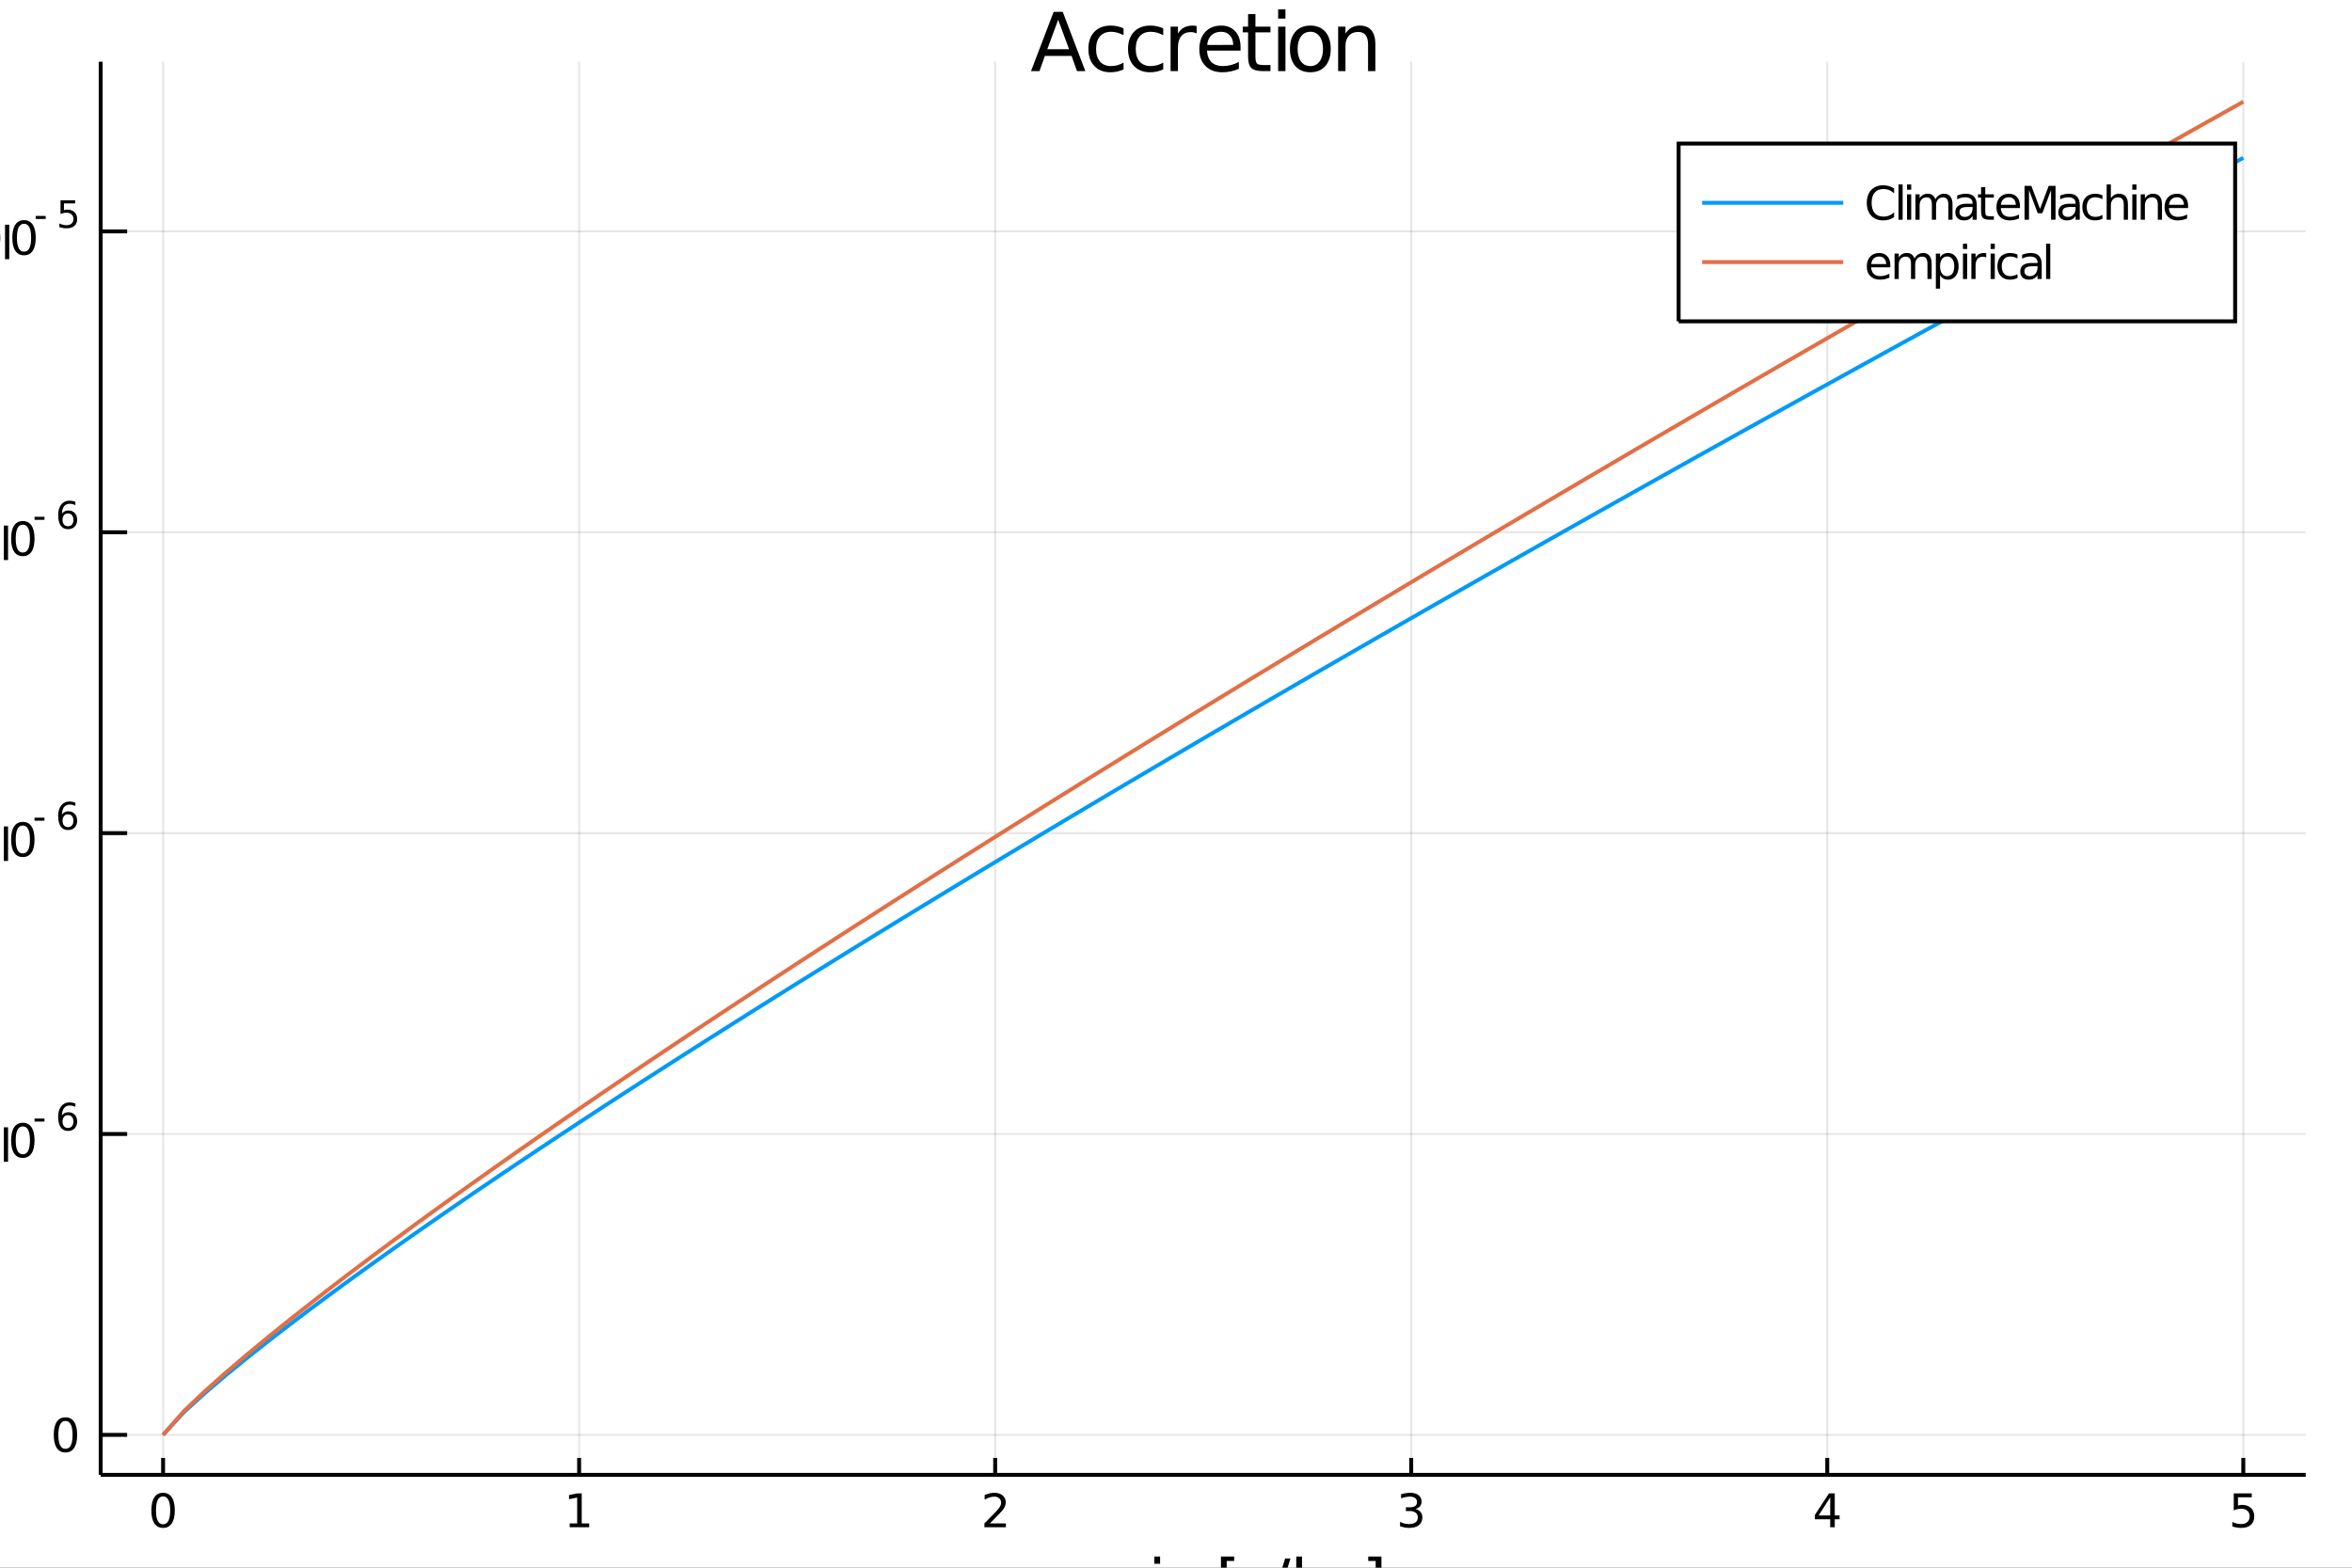 <?xml version="1.0" encoding="utf-8"?>
<svg xmlns="http://www.w3.org/2000/svg" xmlns:xlink="http://www.w3.org/1999/xlink" width="600" height="400" viewBox="0 0 2400 1600">
<rect x="0" y="0" width="2400" height="1600" fill="#333333" stroke="none"/>
<defs>
  <clipPath id="clip0900">
    <rect x="0" y="0" width="2400" height="1600"/>
  </clipPath>
</defs>
<path clip-path="url(#clip0900)" d="
M0 1600 L2400 1600 L2400 0 L0 0  Z
  " fill="#ffffff" fill-rule="evenodd" fill-opacity="1"/>
<defs>
  <clipPath id="clip0901">
    <rect x="480" y="0" width="1681" height="1600"/>
  </clipPath>
</defs>
<path clip-path="url(#clip0900)" d="
M102.74 1505.26 L2352.76 1505.26 L2352.76 62.992 L102.74 62.992  Z
  " fill="#ffffff" fill-rule="evenodd" fill-opacity="1"/>
<defs>
  <clipPath id="clip0902">
    <rect x="102" y="62" width="2251" height="1443"/>
  </clipPath>
</defs>
<polyline clip-path="url(#clip0902)" style="stroke:#000000; stroke-width:2; stroke-opacity:0.1; fill:none" points="
  166.416,1505.26 166.416,62.992 
  "/>
<polyline clip-path="url(#clip0902)" style="stroke:#000000; stroke-width:2; stroke-opacity:0.1; fill:none" points="
  590.948,1505.26 590.948,62.992 
  "/>
<polyline clip-path="url(#clip0902)" style="stroke:#000000; stroke-width:2; stroke-opacity:0.1; fill:none" points="
  1015.48,1505.26 1015.48,62.992 
  "/>
<polyline clip-path="url(#clip0902)" style="stroke:#000000; stroke-width:2; stroke-opacity:0.1; fill:none" points="
  1440.01,1505.26 1440.01,62.992 
  "/>
<polyline clip-path="url(#clip0902)" style="stroke:#000000; stroke-width:2; stroke-opacity:0.1; fill:none" points="
  1864.54,1505.26 1864.54,62.992 
  "/>
<polyline clip-path="url(#clip0902)" style="stroke:#000000; stroke-width:2; stroke-opacity:0.1; fill:none" points="
  2289.08,1505.26 2289.08,62.992 
  "/>
<polyline clip-path="url(#clip0902)" style="stroke:#000000; stroke-width:2; stroke-opacity:0.1; fill:none" points="
  102.74,1464.45 2352.76,1464.45 
  "/>
<polyline clip-path="url(#clip0902)" style="stroke:#000000; stroke-width:2; stroke-opacity:0.1; fill:none" points="
  102.74,1157.38 2352.76,1157.38 
  "/>
<polyline clip-path="url(#clip0902)" style="stroke:#000000; stroke-width:2; stroke-opacity:0.1; fill:none" points="
  102.74,850.308 2352.76,850.308 
  "/>
<polyline clip-path="url(#clip0902)" style="stroke:#000000; stroke-width:2; stroke-opacity:0.1; fill:none" points="
  102.74,543.235 2352.76,543.235 
  "/>
<polyline clip-path="url(#clip0902)" style="stroke:#000000; stroke-width:2; stroke-opacity:0.1; fill:none" points="
  102.74,236.162 2352.76,236.162 
  "/>
<polyline clip-path="url(#clip0900)" style="stroke:#000000; stroke-width:4; stroke-opacity:1; fill:none" points="
  102.74,1505.26 2352.76,1505.26 
  "/>
<polyline clip-path="url(#clip0900)" style="stroke:#000000; stroke-width:4; stroke-opacity:1; fill:none" points="
  102.74,1505.26 102.74,62.992 
  "/>
<polyline clip-path="url(#clip0900)" style="stroke:#000000; stroke-width:4; stroke-opacity:1; fill:none" points="
  166.416,1505.26 166.416,1487.95 
  "/>
<polyline clip-path="url(#clip0900)" style="stroke:#000000; stroke-width:4; stroke-opacity:1; fill:none" points="
  590.948,1505.26 590.948,1487.95 
  "/>
<polyline clip-path="url(#clip0900)" style="stroke:#000000; stroke-width:4; stroke-opacity:1; fill:none" points="
  1015.48,1505.26 1015.48,1487.95 
  "/>
<polyline clip-path="url(#clip0900)" style="stroke:#000000; stroke-width:4; stroke-opacity:1; fill:none" points="
  1440.01,1505.26 1440.01,1487.95 
  "/>
<polyline clip-path="url(#clip0900)" style="stroke:#000000; stroke-width:4; stroke-opacity:1; fill:none" points="
  1864.54,1505.26 1864.54,1487.95 
  "/>
<polyline clip-path="url(#clip0900)" style="stroke:#000000; stroke-width:4; stroke-opacity:1; fill:none" points="
  2289.08,1505.26 2289.08,1487.95 
  "/>
<polyline clip-path="url(#clip0900)" style="stroke:#000000; stroke-width:4; stroke-opacity:1; fill:none" points="
  102.74,1464.45 129.74,1464.45 
  "/>
<polyline clip-path="url(#clip0900)" style="stroke:#000000; stroke-width:4; stroke-opacity:1; fill:none" points="
  102.74,1157.38 129.74,1157.38 
  "/>
<polyline clip-path="url(#clip0900)" style="stroke:#000000; stroke-width:4; stroke-opacity:1; fill:none" points="
  102.74,850.308 129.74,850.308 
  "/>
<polyline clip-path="url(#clip0900)" style="stroke:#000000; stroke-width:4; stroke-opacity:1; fill:none" points="
  102.74,543.235 129.74,543.235 
  "/>
<polyline clip-path="url(#clip0900)" style="stroke:#000000; stroke-width:4; stroke-opacity:1; fill:none" points="
  102.74,236.162 129.74,236.162 
  "/>
<path clip-path="url(#clip0900)" d="M 0 0 M166.416 1527.25 Q162.805 1527.25 160.976 1530.82 Q159.17 1534.36 159.17 1541.49 Q159.17 1548.59 160.976 1552.16 Q162.805 1555.7 166.416 1555.7 Q170.05 1555.7 171.855 1552.16 Q173.684 1548.59 173.684 1541.49 Q173.684 1534.36 171.855 1530.82 Q170.05 1527.25 166.416 1527.25 M166.416 1523.55 Q172.226 1523.55 175.281 1528.15 Q178.36 1532.74 178.36 1541.49 Q178.36 1550.21 175.281 1554.82 Q172.226 1559.4 166.416 1559.4 Q160.605 1559.4 157.527 1554.82 Q154.471 1550.21 154.471 1541.49 Q154.471 1532.74 157.527 1528.15 Q160.605 1523.55 166.416 1523.55 Z" fill="#000000" fill-rule="evenodd" fill-opacity="1" /><path clip-path="url(#clip0900)" d="M 0 0 M581.33 1554.8 L588.969 1554.8 L588.969 1528.43 L580.658 1530.1 L580.658 1525.84 L588.922 1524.17 L593.598 1524.17 L593.598 1554.8 L601.237 1554.8 L601.237 1558.73 L581.33 1558.73 L581.33 1554.8 Z" fill="#000000" fill-rule="evenodd" fill-opacity="1" /><path clip-path="url(#clip0900)" d="M 0 0 M1010.13 1554.8 L1026.45 1554.8 L1026.45 1558.73 L1004.51 1558.73 L1004.51 1554.8 Q1007.17 1552.04 1011.75 1547.41 Q1016.36 1542.76 1017.54 1541.42 Q1019.79 1538.89 1020.67 1537.16 Q1021.57 1535.4 1021.57 1533.71 Q1021.57 1530.95 1019.62 1529.22 Q1017.7 1527.48 1014.6 1527.48 Q1012.4 1527.48 1009.95 1528.25 Q1007.52 1529.01 1004.74 1530.56 L1004.74 1525.84 Q1007.56 1524.7 1010.02 1524.13 Q1012.47 1523.55 1014.51 1523.55 Q1019.88 1523.55 1023.07 1526.23 Q1026.27 1528.92 1026.27 1533.41 Q1026.27 1535.54 1025.46 1537.46 Q1024.67 1539.36 1022.56 1541.95 Q1021.98 1542.62 1018.88 1545.84 Q1015.78 1549.03 1010.13 1554.8 Z" fill="#000000" fill-rule="evenodd" fill-opacity="1" /><path clip-path="url(#clip0900)" d="M 0 0 M1444.26 1540.1 Q1447.62 1540.82 1449.49 1543.08 Q1451.39 1545.35 1451.39 1548.69 Q1451.39 1553.8 1447.87 1556.6 Q1444.35 1559.4 1437.87 1559.4 Q1435.69 1559.4 1433.38 1558.96 Q1431.09 1558.55 1428.63 1557.69 L1428.63 1553.18 Q1430.58 1554.31 1432.89 1554.89 Q1435.21 1555.47 1437.73 1555.47 Q1442.13 1555.47 1444.42 1553.73 Q1446.74 1552 1446.74 1548.69 Q1446.74 1545.63 1444.58 1543.92 Q1442.45 1542.18 1438.63 1542.18 L1434.61 1542.18 L1434.61 1538.34 L1438.82 1538.34 Q1442.27 1538.34 1444.1 1536.97 Q1445.93 1535.58 1445.93 1532.99 Q1445.93 1530.33 1444.03 1528.92 Q1442.15 1527.48 1438.63 1527.48 Q1436.71 1527.48 1434.51 1527.9 Q1432.32 1528.32 1429.68 1529.19 L1429.68 1525.03 Q1432.34 1524.29 1434.65 1523.92 Q1436.99 1523.55 1439.05 1523.55 Q1444.38 1523.55 1447.48 1525.98 Q1450.58 1528.38 1450.58 1532.51 Q1450.58 1535.38 1448.94 1537.37 Q1447.29 1539.33 1444.26 1540.1 Z" fill="#000000" fill-rule="evenodd" fill-opacity="1" /><path clip-path="url(#clip0900)" d="M 0 0 M1867.55 1528.25 L1855.75 1546.69 L1867.55 1546.69 L1867.55 1528.25 M1866.33 1524.17 L1872.21 1524.17 L1872.21 1546.69 L1877.14 1546.69 L1877.14 1550.58 L1872.21 1550.58 L1872.21 1558.73 L1867.55 1558.73 L1867.55 1550.58 L1851.95 1550.58 L1851.95 1546.07 L1866.33 1524.17 Z" fill="#000000" fill-rule="evenodd" fill-opacity="1" /><path clip-path="url(#clip0900)" d="M 0 0 M2279.35 1524.17 L2297.71 1524.17 L2297.71 1528.11 L2283.64 1528.11 L2283.64 1536.58 Q2284.65 1536.23 2285.67 1536.07 Q2286.69 1535.88 2287.71 1535.88 Q2293.5 1535.88 2296.88 1539.06 Q2300.26 1542.23 2300.26 1547.64 Q2300.26 1553.22 2296.78 1556.32 Q2293.31 1559.4 2286.99 1559.4 Q2284.82 1559.4 2282.55 1559.03 Q2280.3 1558.66 2277.9 1557.92 L2277.9 1553.22 Q2279.98 1554.36 2282.2 1554.91 Q2284.42 1555.47 2286.9 1555.47 Q2290.9 1555.47 2293.24 1553.36 Q2295.58 1551.26 2295.58 1547.64 Q2295.58 1544.03 2293.24 1541.93 Q2290.9 1539.82 2286.9 1539.82 Q2285.03 1539.82 2283.15 1540.24 Q2281.3 1540.65 2279.35 1541.53 L2279.35 1524.17 Z" fill="#000000" fill-rule="evenodd" fill-opacity="1" /><path clip-path="url(#clip0900)" d="M 0 0 M66.796 1450.25 Q63.185 1450.25 61.356 1453.82 Q59.55 1457.36 59.55 1464.49 Q59.55 1471.6 61.356 1475.16 Q63.185 1478.7 66.796 1478.7 Q70.43 1478.7 72.236 1475.16 Q74.064 1471.6 74.064 1464.49 Q74.064 1457.36 72.236 1453.82 Q70.43 1450.25 66.796 1450.25 M66.796 1446.55 Q72.606 1446.55 75.662 1451.16 Q78.74 1455.74 78.74 1464.49 Q78.74 1473.22 75.662 1477.82 Q72.606 1482.41 66.796 1482.41 Q60.986 1482.41 57.907 1477.82 Q54.851 1473.22 54.851 1464.49 Q54.851 1455.74 57.907 1451.16 Q60.986 1446.55 66.796 1446.55 Z" fill="#000000" fill-rule="evenodd" fill-opacity="1" /><path clip-path="url(#clip0900)" d="M 0 0 M-53.211 1177.17 L-36.892 1177.17 L-36.892 1181.11 L-58.836 1181.11 L-58.836 1177.17 Q-56.174 1174.42 -51.59 1169.79 Q-46.984 1165.14 -45.803 1163.79 Q-43.558 1161.27 -42.678 1159.53 Q-41.776 1157.78 -41.776 1156.09 Q-41.776 1153.33 -43.72 1151.6 Q-45.641 1149.86 -48.743 1149.86 Q-50.942 1149.86 -53.396 1150.62 Q-55.827 1151.39 -58.604 1152.94 L-58.604 1148.22 Q-55.78 1147.08 -53.327 1146.5 Q-50.873 1145.92 -48.836 1145.92 Q-43.465 1145.92 -40.271 1148.61 Q-37.077 1151.29 -37.077 1155.78 Q-37.077 1157.91 -37.887 1159.84 Q-38.674 1161.73 -40.78 1164.33 Q-41.359 1165 -44.461 1168.22 Q-47.563 1171.41 -53.211 1177.17 Z" fill="#000000" fill-rule="evenodd" fill-opacity="1" /><path clip-path="url(#clip0900)" d="M 0 0 M-31.822 1175.23 L-26.938 1175.23 L-26.938 1181.11 L-31.822 1181.11 L-31.822 1175.23 Z" fill="#000000" fill-rule="evenodd" fill-opacity="1" /><path clip-path="url(#clip0900)" d="M 0 0 M-21.822 1146.55 L-3.466 1146.55 L-3.466 1150.48 L-17.54 1150.48 L-17.54 1158.96 Q-16.521 1158.61 -15.503 1158.45 Q-14.484 1158.26 -13.466 1158.26 Q-7.679 1158.26 -4.299 1161.43 Q-0.919 1164.6 -0.919 1170.02 Q-0.919 1175.6 -4.392 1178.7 Q-7.864 1181.78 -14.183 1181.78 Q-16.359 1181.78 -18.628 1181.41 Q-20.873 1181.04 -23.28 1180.3 L-23.28 1175.6 Q-21.197 1176.73 -18.975 1177.29 Q-16.753 1177.85 -14.276 1177.85 Q-10.271 1177.85 -7.933 1175.74 Q-5.595 1173.63 -5.595 1170.02 Q-5.595 1166.41 -7.933 1164.3 Q-10.271 1162.2 -14.276 1162.2 Q-16.151 1162.2 -18.026 1162.61 Q-19.878 1163.03 -21.822 1163.91 L-21.822 1146.55 Z" fill="#000000" fill-rule="evenodd" fill-opacity="1" /><path clip-path="url(#clip0900)" d="M 0 0 M3.919 1150.55 L8.224 1150.55 L8.224 1185.74 L3.919 1185.74 L3.919 1150.55 Z" fill="#000000" fill-rule="evenodd" fill-opacity="1" /><path clip-path="url(#clip0900)" d="M 0 0 M23.293 1149.63 Q19.682 1149.63 17.854 1153.19 Q16.048 1156.73 16.048 1163.86 Q16.048 1170.97 17.854 1174.53 Q19.682 1178.08 23.293 1178.08 Q26.928 1178.08 28.733 1174.53 Q30.562 1170.97 30.562 1163.86 Q30.562 1156.73 28.733 1153.19 Q26.928 1149.63 23.293 1149.63 M23.293 1145.92 Q29.104 1145.92 32.159 1150.53 Q35.238 1155.11 35.238 1163.86 Q35.238 1172.59 32.159 1177.2 Q29.104 1181.78 23.293 1181.78 Q17.483 1181.78 14.405 1177.2 Q11.349 1172.59 11.349 1163.86 Q11.349 1155.11 14.405 1150.53 Q17.483 1145.92 23.293 1145.92 Z" fill="#000000" fill-rule="evenodd" fill-opacity="1" /><path clip-path="url(#clip0900)" d="M 0 0 M35.238 1141.61 L45.375 1141.61 L45.375 1144.69 L35.238 1144.69 L35.238 1141.61 Z" fill="#000000" fill-rule="evenodd" fill-opacity="1" /><path clip-path="url(#clip0900)" d="M 0 0 M69.374 1138.14 Q66.816 1138.14 65.311 1139.89 Q63.826 1141.64 63.826 1144.69 Q63.826 1147.72 65.311 1149.49 Q66.816 1151.23 69.374 1151.23 Q71.932 1151.23 73.418 1149.49 Q74.922 1147.72 74.922 1144.69 Q74.922 1141.64 73.418 1139.89 Q71.932 1138.14 69.374 1138.14 M76.916 1126.24 L76.916 1129.7 Q75.486 1129.02 74.019 1128.67 Q72.571 1128.31 71.142 1128.31 Q67.38 1128.31 65.387 1130.85 Q63.412 1133.39 63.13 1138.52 Q64.239 1136.88 65.913 1136.02 Q67.587 1135.14 69.6 1135.14 Q73.831 1135.14 76.276 1137.71 Q78.74 1140.27 78.74 1144.69 Q78.74 1149.02 76.182 1151.63 Q73.624 1154.24 69.374 1154.24 Q64.503 1154.24 61.926 1150.52 Q59.349 1146.78 59.349 1139.69 Q59.349 1133.03 62.509 1129.08 Q65.669 1125.11 70.991 1125.11 Q72.421 1125.11 73.869 1125.39 Q75.336 1125.67 76.916 1126.24 Z" fill="#000000" fill-rule="evenodd" fill-opacity="1" /><path clip-path="url(#clip0900)" d="M 0 0 M-58.789 839.476 L-40.433 839.476 L-40.433 843.411 L-54.507 843.411 L-54.507 851.883 Q-53.489 851.536 -52.47 851.374 Q-51.452 851.189 -50.433 851.189 Q-44.646 851.189 -41.266 854.36 Q-37.887 857.531 -37.887 862.948 Q-37.887 868.527 -41.359 871.628 Q-44.831 874.707 -51.151 874.707 Q-53.327 874.707 -55.595 874.337 Q-57.84 873.966 -60.248 873.226 L-60.248 868.527 Q-58.164 869.661 -55.942 870.216 Q-53.72 870.772 -51.243 870.772 Q-47.239 870.772 -44.901 868.665 Q-42.563 866.559 -42.563 862.948 Q-42.563 859.337 -44.901 857.23 Q-47.239 855.124 -51.243 855.124 Q-53.118 855.124 -54.993 855.541 Q-56.845 855.957 -58.789 856.837 L-58.789 839.476 Z" fill="#000000" fill-rule="evenodd" fill-opacity="1" /><path clip-path="url(#clip0900)" d="M 0 0 M-32.817 868.156 L-27.933 868.156 L-27.933 874.036 L-32.817 874.036 L-32.817 868.156 Z" fill="#000000" fill-rule="evenodd" fill-opacity="1" /><path clip-path="url(#clip0900)" d="M 0 0 M-12.864 842.554 Q-16.475 842.554 -18.304 846.119 Q-20.109 849.661 -20.109 856.791 Q-20.109 863.897 -18.304 867.462 Q-16.475 871.003 -12.864 871.003 Q-9.23 871.003 -7.424 867.462 Q-5.595 863.897 -5.595 856.791 Q-5.595 849.661 -7.424 846.119 Q-9.23 842.554 -12.864 842.554 M-12.864 838.851 Q-7.054 838.851 -3.998 843.457 Q-0.919 848.041 -0.919 856.791 Q-0.919 865.517 -3.998 870.124 Q-7.054 874.707 -12.864 874.707 Q-18.674 874.707 -21.753 870.124 Q-24.808 865.517 -24.808 856.791 Q-24.808 848.041 -21.753 843.457 Q-18.674 838.851 -12.864 838.851 Z" fill="#000000" fill-rule="evenodd" fill-opacity="1" /><path clip-path="url(#clip0900)" d="M 0 0 M3.919 843.48 L8.224 843.48 L8.224 878.665 L3.919 878.665 L3.919 843.48 Z" fill="#000000" fill-rule="evenodd" fill-opacity="1" /><path clip-path="url(#clip0900)" d="M 0 0 M23.293 842.554 Q19.682 842.554 17.854 846.119 Q16.048 849.661 16.048 856.791 Q16.048 863.897 17.854 867.462 Q19.682 871.003 23.293 871.003 Q26.928 871.003 28.733 867.462 Q30.562 863.897 30.562 856.791 Q30.562 849.661 28.733 846.119 Q26.928 842.554 23.293 842.554 M23.293 838.851 Q29.104 838.851 32.159 843.457 Q35.238 848.041 35.238 856.791 Q35.238 865.517 32.159 870.124 Q29.104 874.707 23.293 874.707 Q17.483 874.707 14.405 870.124 Q11.349 865.517 11.349 856.791 Q11.349 848.041 14.405 843.457 Q17.483 838.851 23.293 838.851 Z" fill="#000000" fill-rule="evenodd" fill-opacity="1" /><path clip-path="url(#clip0900)" d="M 0 0 M35.238 834.532 L45.375 834.532 L45.375 837.616 L35.238 837.616 L35.238 834.532 Z" fill="#000000" fill-rule="evenodd" fill-opacity="1" /><path clip-path="url(#clip0900)" d="M 0 0 M69.374 831.071 Q66.816 831.071 65.311 832.82 Q63.826 834.57 63.826 837.616 Q63.826 840.645 65.311 842.412 Q66.816 844.162 69.374 844.162 Q71.932 844.162 73.418 842.412 Q74.922 840.645 74.922 837.616 Q74.922 834.57 73.418 832.82 Q71.932 831.071 69.374 831.071 M76.916 819.166 L76.916 822.627 Q75.486 821.95 74.019 821.592 Q72.571 821.235 71.142 821.235 Q67.38 821.235 65.387 823.774 Q63.412 826.313 63.13 831.448 Q64.239 829.811 65.913 828.946 Q67.587 828.062 69.6 828.062 Q73.831 828.062 76.276 830.639 Q78.74 833.197 78.74 837.616 Q78.74 841.942 76.182 844.557 Q73.624 847.171 69.374 847.171 Q64.503 847.171 61.926 843.447 Q59.349 839.704 59.349 832.614 Q59.349 825.956 62.509 822.006 Q65.669 818.038 70.991 818.038 Q72.421 818.038 73.869 818.32 Q75.336 818.602 76.916 819.166 Z" fill="#000000" fill-rule="evenodd" fill-opacity="1" /><path clip-path="url(#clip0900)" d="M 0 0 M-59.114 532.403 L-36.892 532.403 L-36.892 534.393 L-49.438 566.963 L-54.322 566.963 L-42.516 536.338 L-59.114 536.338 L-59.114 532.403 Z" fill="#000000" fill-rule="evenodd" fill-opacity="1" /><path clip-path="url(#clip0900)" d="M 0 0 M-31.822 561.083 L-26.938 561.083 L-26.938 566.963 L-31.822 566.963 L-31.822 561.083 Z" fill="#000000" fill-rule="evenodd" fill-opacity="1" /><path clip-path="url(#clip0900)" d="M 0 0 M-21.822 532.403 L-3.466 532.403 L-3.466 536.338 L-17.54 536.338 L-17.54 544.81 Q-16.521 544.463 -15.503 544.301 Q-14.484 544.116 -13.466 544.116 Q-7.679 544.116 -4.299 547.287 Q-0.919 550.458 -0.919 555.875 Q-0.919 561.453 -4.392 564.555 Q-7.864 567.634 -14.183 567.634 Q-16.359 567.634 -18.628 567.264 Q-20.873 566.893 -23.28 566.153 L-23.28 561.453 Q-21.197 562.588 -18.975 563.143 Q-16.753 563.699 -14.276 563.699 Q-10.271 563.699 -7.933 561.592 Q-5.595 559.486 -5.595 555.875 Q-5.595 552.264 -7.933 550.157 Q-10.271 548.051 -14.276 548.051 Q-16.151 548.051 -18.026 548.467 Q-19.878 548.884 -21.822 549.764 L-21.822 532.403 Z" fill="#000000" fill-rule="evenodd" fill-opacity="1" /><path clip-path="url(#clip0900)" d="M 0 0 M3.919 536.407 L8.224 536.407 L8.224 571.592 L3.919 571.592 L3.919 536.407 Z" fill="#000000" fill-rule="evenodd" fill-opacity="1" /><path clip-path="url(#clip0900)" d="M 0 0 M23.293 535.481 Q19.682 535.481 17.854 539.046 Q16.048 542.588 16.048 549.717 Q16.048 556.824 17.854 560.389 Q19.682 563.93 23.293 563.93 Q26.928 563.93 28.733 560.389 Q30.562 556.824 30.562 549.717 Q30.562 542.588 28.733 539.046 Q26.928 535.481 23.293 535.481 M23.293 531.778 Q29.104 531.778 32.159 536.384 Q35.238 540.967 35.238 549.717 Q35.238 558.444 32.159 563.051 Q29.104 567.634 23.293 567.634 Q17.483 567.634 14.405 563.051 Q11.349 558.444 11.349 549.717 Q11.349 540.967 14.405 536.384 Q17.483 531.778 23.293 531.778 Z" fill="#000000" fill-rule="evenodd" fill-opacity="1" /><path clip-path="url(#clip0900)" d="M 0 0 M35.238 527.459 L45.375 527.459 L45.375 530.543 L35.238 530.543 L35.238 527.459 Z" fill="#000000" fill-rule="evenodd" fill-opacity="1" /><path clip-path="url(#clip0900)" d="M 0 0 M69.374 523.998 Q66.816 523.998 65.311 525.747 Q63.826 527.497 63.826 530.543 Q63.826 533.571 65.311 535.339 Q66.816 537.088 69.374 537.088 Q71.932 537.088 73.418 535.339 Q74.922 533.571 74.922 530.543 Q74.922 527.497 73.418 525.747 Q71.932 523.998 69.374 523.998 M76.916 512.093 L76.916 515.554 Q75.486 514.877 74.019 514.519 Q72.571 514.162 71.142 514.162 Q67.38 514.162 65.387 516.701 Q63.412 519.24 63.13 524.374 Q64.239 522.738 65.913 521.873 Q67.587 520.989 69.6 520.989 Q73.831 520.989 76.276 523.566 Q78.74 526.124 78.74 530.543 Q78.74 534.869 76.182 537.483 Q73.624 540.098 69.374 540.098 Q64.503 540.098 61.926 536.374 Q59.349 532.631 59.349 525.541 Q59.349 518.883 62.509 514.933 Q65.669 510.964 70.991 510.964 Q72.421 510.964 73.869 511.247 Q75.336 511.529 76.916 512.093 Z" fill="#000000" fill-rule="evenodd" fill-opacity="1" /><path clip-path="url(#clip0900)" d="M 0 0 M-56.572 255.954 L-48.933 255.954 L-48.933 229.589 L-57.243 231.255 L-57.243 226.996 L-48.979 225.33 L-44.303 225.33 L-44.303 255.954 L-36.664 255.954 L-36.664 259.89 L-56.572 259.89 L-56.572 255.954 Z" fill="#000000" fill-rule="evenodd" fill-opacity="1" /><path clip-path="url(#clip0900)" d="M 0 0 M-31.595 254.01 L-26.711 254.01 L-26.711 259.89 L-31.595 259.89 L-31.595 254.01 Z" fill="#000000" fill-rule="evenodd" fill-opacity="1" /><path clip-path="url(#clip0900)" d="M 0 0 M-11.641 228.408 Q-15.252 228.408 -17.081 231.973 Q-18.887 235.515 -18.887 242.644 Q-18.887 249.751 -17.081 253.316 Q-15.252 256.857 -11.641 256.857 Q-8.007 256.857 -6.202 253.316 Q-4.373 249.751 -4.373 242.644 Q-4.373 235.515 -6.202 231.973 Q-8.007 228.408 -11.641 228.408 M-11.641 224.705 Q-5.831 224.705 -2.776 229.311 Q0.303 233.894 0.303 242.644 Q0.303 251.371 -2.776 255.978 Q-5.831 260.561 -11.641 260.561 Q-17.451 260.561 -20.53 255.978 Q-23.586 251.371 -23.586 242.644 Q-23.586 233.894 -20.53 229.311 Q-17.451 224.705 -11.641 224.705 Z" fill="#000000" fill-rule="evenodd" fill-opacity="1" /><path clip-path="url(#clip0900)" d="M 0 0 M5.141 229.334 L9.447 229.334 L9.447 264.519 L5.141 264.519 L5.141 229.334 Z" fill="#000000" fill-rule="evenodd" fill-opacity="1" /><path clip-path="url(#clip0900)" d="M 0 0 M24.516 228.408 Q20.905 228.408 19.076 231.973 Q17.271 235.515 17.271 242.644 Q17.271 249.751 19.076 253.316 Q20.905 256.857 24.516 256.857 Q28.15 256.857 29.956 253.316 Q31.784 249.751 31.784 242.644 Q31.784 235.515 29.956 231.973 Q28.15 228.408 24.516 228.408 M24.516 224.705 Q30.326 224.705 33.382 229.311 Q36.46 233.894 36.46 242.644 Q36.46 251.371 33.382 255.978 Q30.326 260.561 24.516 260.561 Q18.706 260.561 15.627 255.978 Q12.572 251.371 12.572 242.644 Q12.572 233.894 15.627 229.311 Q18.706 224.705 24.516 224.705 Z" fill="#000000" fill-rule="evenodd" fill-opacity="1" /><path clip-path="url(#clip0900)" d="M 0 0 M36.46 220.386 L46.598 220.386 L46.598 223.47 L36.46 223.47 L36.46 220.386 Z" fill="#000000" fill-rule="evenodd" fill-opacity="1" /><path clip-path="url(#clip0900)" d="M 0 0 M61.757 204.399 L76.671 204.399 L76.671 207.597 L65.236 207.597 L65.236 214.48 Q66.064 214.198 66.891 214.066 Q67.719 213.916 68.546 213.916 Q73.248 213.916 75.994 216.493 Q78.74 219.069 78.74 223.47 Q78.74 228.003 75.919 230.523 Q73.098 233.025 67.963 233.025 Q66.195 233.025 64.352 232.724 Q62.528 232.423 60.572 231.821 L60.572 228.003 Q62.265 228.925 64.07 229.376 Q65.876 229.827 67.888 229.827 Q71.142 229.827 73.041 228.116 Q74.941 226.404 74.941 223.47 Q74.941 220.536 73.041 218.825 Q71.142 217.113 67.888 217.113 Q66.365 217.113 64.841 217.452 Q63.337 217.79 61.757 218.505 L61.757 204.399 Z" fill="#000000" fill-rule="evenodd" fill-opacity="1" /><path clip-path="url(#clip0900)" d="M 0 0 M1079.77 20.157 L1068.67 50.255 L1090.91 50.255 L1079.77 20.157 M1075.15 12.096 L1084.43 12.096 L1107.48 72.576 L1098.97 72.576 L1093.46 57.061 L1066.2 57.061 L1060.69 72.576 L1052.06 72.576 L1075.15 12.096 Z" fill="#000000" fill-rule="evenodd" fill-opacity="1" /><path clip-path="url(#clip0900)" d="M 0 0 M1146.49 28.948 L1146.49 35.915 Q1143.33 34.173 1140.13 33.323 Q1136.97 32.431 1133.73 32.431 Q1126.48 32.431 1122.47 37.05 Q1118.45 41.627 1118.45 49.931 Q1118.45 58.236 1122.47 62.854 Q1126.48 67.431 1133.73 67.431 Q1136.97 67.431 1140.13 66.581 Q1143.33 65.689 1146.49 63.948 L1146.49 70.834 Q1143.37 72.292 1140.01 73.022 Q1136.68 73.751 1132.92 73.751 Q1122.67 73.751 1116.63 67.31 Q1110.6 60.869 1110.6 49.931 Q1110.6 38.832 1116.67 32.472 Q1122.79 26.112 1133.4 26.112 Q1136.85 26.112 1140.13 26.841 Q1143.41 27.53 1146.49 28.948 Z" fill="#000000" fill-rule="evenodd" fill-opacity="1" /><path clip-path="url(#clip0900)" d="M 0 0 M1186.96 28.948 L1186.96 35.915 Q1183.8 34.173 1180.6 33.323 Q1177.44 32.431 1174.2 32.431 Q1166.94 32.431 1162.93 37.05 Q1158.92 41.627 1158.92 49.931 Q1158.92 58.236 1162.93 62.854 Q1166.94 67.431 1174.2 67.431 Q1177.44 67.431 1180.6 66.581 Q1183.8 65.689 1186.96 63.948 L1186.96 70.834 Q1183.84 72.292 1180.47 73.022 Q1177.15 73.751 1173.38 73.751 Q1163.14 73.751 1157.1 67.31 Q1151.06 60.869 1151.06 49.931 Q1151.06 38.832 1157.14 32.472 Q1163.26 26.112 1173.87 26.112 Q1177.31 26.112 1180.6 26.841 Q1183.88 27.53 1186.96 28.948 Z" fill="#000000" fill-rule="evenodd" fill-opacity="1" /><path clip-path="url(#clip0900)" d="M 0 0 M1221.06 34.173 Q1219.81 33.444 1218.31 33.12 Q1216.85 32.756 1215.07 32.756 Q1208.75 32.756 1205.35 36.888 Q1201.98 40.979 1201.98 48.676 L1201.98 72.576 L1194.49 72.576 L1194.49 27.206 L1201.98 27.206 L1201.98 34.254 Q1204.33 30.122 1208.1 28.138 Q1211.87 26.112 1217.26 26.112 Q1218.03 26.112 1218.96 26.234 Q1219.89 26.315 1221.02 26.517 L1221.06 34.173 Z" fill="#000000" fill-rule="evenodd" fill-opacity="1" /><path clip-path="url(#clip0900)" d="M 0 0 M1265.87 48.028 L1265.87 51.673 L1231.6 51.673 Q1232.08 59.37 1236.21 63.421 Q1240.39 67.431 1247.8 67.431 Q1252.09 67.431 1256.1 66.378 Q1260.16 65.325 1264.13 63.218 L1264.13 70.267 Q1260.11 71.968 1255.9 72.86 Q1251.69 73.751 1247.35 73.751 Q1236.5 73.751 1230.14 67.431 Q1223.82 61.112 1223.82 50.337 Q1223.82 39.197 1229.81 32.675 Q1235.85 26.112 1246.06 26.112 Q1255.21 26.112 1260.52 32.026 Q1265.87 37.9 1265.87 48.028 M1258.41 45.84 Q1258.33 39.723 1254.97 36.077 Q1251.65 32.431 1246.14 32.431 Q1239.9 32.431 1236.13 35.956 Q1232.41 39.48 1231.84 45.88 L1258.41 45.84 Z" fill="#000000" fill-rule="evenodd" fill-opacity="1" /><path clip-path="url(#clip0900)" d="M 0 0 M1281.06 14.324 L1281.06 27.206 L1296.41 27.206 L1296.41 32.999 L1281.06 32.999 L1281.06 57.628 Q1281.06 63.178 1282.56 64.758 Q1284.1 66.338 1288.75 66.338 L1296.41 66.338 L1296.41 72.576 L1288.75 72.576 Q1280.13 72.576 1276.84 69.376 Q1273.56 66.135 1273.56 57.628 L1273.56 32.999 L1268.1 32.999 L1268.1 27.206 L1273.56 27.206 L1273.56 14.324 L1281.06 14.324 Z" fill="#000000" fill-rule="evenodd" fill-opacity="1" /><path clip-path="url(#clip0900)" d="M 0 0 M1304.23 27.206 L1311.68 27.206 L1311.68 72.576 L1304.23 72.576 L1304.23 27.206 M1304.23 9.544 L1311.68 9.544 L1311.68 18.983 L1304.23 18.983 L1304.23 9.544 Z" fill="#000000" fill-rule="evenodd" fill-opacity="1" /><path clip-path="url(#clip0900)" d="M 0 0 M1337.08 32.431 Q1331.09 32.431 1327.6 37.131 Q1324.12 41.789 1324.12 49.931 Q1324.12 58.074 1327.56 62.773 Q1331.05 67.431 1337.08 67.431 Q1343.04 67.431 1346.52 62.732 Q1350 58.033 1350 49.931 Q1350 41.87 1346.52 37.171 Q1343.04 32.431 1337.08 32.431 M1337.08 26.112 Q1346.8 26.112 1352.35 32.431 Q1357.9 38.751 1357.9 49.931 Q1357.9 61.071 1352.35 67.431 Q1346.8 73.751 1337.08 73.751 Q1327.32 73.751 1321.77 67.431 Q1316.26 61.071 1316.26 49.931 Q1316.26 38.751 1321.77 32.431 Q1327.32 26.112 1337.08 26.112 Z" fill="#000000" fill-rule="evenodd" fill-opacity="1" /><path clip-path="url(#clip0900)" d="M 0 0 M1403.44 45.192 L1403.44 72.576 L1395.98 72.576 L1395.98 45.435 Q1395.98 38.994 1393.47 35.794 Q1390.96 32.594 1385.94 32.594 Q1379.9 32.594 1376.42 36.442 Q1372.93 40.29 1372.93 46.934 L1372.93 72.576 L1365.44 72.576 L1365.44 27.206 L1372.93 27.206 L1372.93 34.254 Q1375.61 30.163 1379.21 28.138 Q1382.86 26.112 1387.6 26.112 Q1395.41 26.112 1399.43 30.973 Q1403.44 35.794 1403.44 45.192 Z" fill="#000000" fill-rule="evenodd" fill-opacity="1" /><path clip-path="url(#clip0900)" d="M 0 0 M1051.91 1620.33 Q1051.91 1626.79 1054.55 1630.48 Q1057.23 1634.15 1061.87 1634.15 Q1066.52 1634.15 1069.19 1630.48 Q1071.87 1626.79 1071.87 1620.33 Q1071.87 1613.87 1069.19 1610.21 Q1066.52 1606.52 1061.87 1606.52 Q1057.23 1606.52 1054.55 1610.21 Q1051.91 1613.87 1051.91 1620.33 M1071.87 1632.78 Q1070.02 1635.96 1067.19 1637.52 Q1064.39 1639.05 1060.44 1639.05 Q1053.98 1639.05 1049.91 1633.89 Q1045.86 1628.73 1045.86 1620.33 Q1045.86 1611.93 1049.91 1606.77 Q1053.98 1601.62 1060.44 1601.62 Q1064.39 1601.62 1067.19 1603.18 Q1070.02 1604.7 1071.87 1607.89 L1071.87 1602.48 L1077.72 1602.48 L1077.72 1651.68 L1071.87 1651.68 L1071.87 1632.78 Z" fill="#000000" fill-rule="evenodd" fill-opacity="1" /><path clip-path="url(#clip0900)" d="M 0 0 M1110.95 1648.95 L1110.95 1653.5 L1077.09 1653.5 L1077.09 1648.95 L1110.95 1648.95 Z" fill="#000000" fill-rule="evenodd" fill-opacity="1" /><path clip-path="url(#clip0900)" d="M 0 0 M1137.75 1607.95 Q1136.77 1607.38 1135.59 1607.12 Q1134.44 1606.84 1133.04 1606.84 Q1128.08 1606.84 1125.4 1610.08 Q1122.76 1613.3 1122.76 1619.35 L1122.76 1638.12 L1116.87 1638.12 L1116.87 1602.48 L1122.76 1602.48 L1122.76 1608.01 Q1124.61 1604.77 1127.57 1603.21 Q1130.53 1601.62 1134.76 1601.62 Q1135.37 1601.62 1136.1 1601.71 Q1136.83 1601.78 1137.72 1601.93 L1137.75 1607.95 Z" fill="#000000" fill-rule="evenodd" fill-opacity="1" /><path clip-path="url(#clip0900)" d="M 0 0 M1160.1 1620.2 Q1153 1620.2 1150.26 1621.83 Q1147.52 1623.45 1147.52 1627.37 Q1147.52 1630.48 1149.56 1632.33 Q1151.63 1634.15 1155.16 1634.15 Q1160.03 1634.15 1162.96 1630.71 Q1165.92 1627.24 1165.92 1621.51 L1165.92 1620.2 L1160.1 1620.2 M1171.78 1617.79 L1171.78 1638.12 L1165.92 1638.12 L1165.92 1632.71 Q1163.92 1635.96 1160.92 1637.52 Q1157.93 1639.05 1153.6 1639.05 Q1148.13 1639.05 1144.88 1635.99 Q1141.67 1632.9 1141.67 1627.75 Q1141.67 1621.73 1145.68 1618.68 Q1149.72 1615.62 1157.71 1615.62 L1165.92 1615.62 L1165.92 1615.05 Q1165.92 1611.01 1163.25 1608.81 Q1160.61 1606.58 1155.8 1606.58 Q1152.74 1606.58 1149.85 1607.31 Q1146.95 1608.05 1144.28 1609.51 L1144.28 1604.1 Q1147.49 1602.86 1150.52 1602.25 Q1153.54 1601.62 1156.4 1601.62 Q1164.14 1601.62 1167.96 1605.63 Q1171.78 1609.64 1171.78 1617.79 Z" fill="#000000" fill-rule="evenodd" fill-opacity="1" /><path clip-path="url(#clip0900)" d="M 0 0 M1177.92 1602.48 L1183.78 1602.48 L1183.78 1638.12 L1177.92 1638.12 L1177.92 1602.48 M1177.92 1588.6 L1183.78 1588.6 L1183.78 1596.01 L1177.92 1596.01 L1177.92 1588.6 Z" fill="#000000" fill-rule="evenodd" fill-opacity="1" /><path clip-path="url(#clip0900)" d="M 0 0 M1219.55 1616.61 L1219.55 1638.12 L1213.7 1638.12 L1213.7 1616.8 Q1213.7 1611.74 1211.72 1609.22 Q1209.75 1606.71 1205.8 1606.71 Q1201.06 1606.71 1198.32 1609.73 Q1195.59 1612.76 1195.59 1617.98 L1195.59 1638.12 L1189.7 1638.12 L1189.7 1602.48 L1195.59 1602.48 L1195.59 1608.01 Q1197.69 1604.8 1200.52 1603.21 Q1203.38 1601.62 1207.11 1601.62 Q1213.25 1601.62 1216.4 1605.44 Q1219.55 1609.22 1219.55 1616.61 Z" fill="#000000" fill-rule="evenodd" fill-opacity="1" /><path clip-path="url(#clip0900)" d="M 0 0 M1245.87 1588.6 L1259.37 1588.6 L1259.37 1593.15 L1251.73 1593.15 L1251.73 1642.17 L1259.37 1642.17 L1259.37 1646.72 L1245.87 1646.72 L1245.87 1588.6 Z" fill="#000000" fill-rule="evenodd" fill-opacity="1" /><path clip-path="url(#clip0900)" d="M 0 0 M1288.97 1619.89 Q1288.97 1613.52 1286.33 1610.02 Q1283.72 1606.52 1278.98 1606.52 Q1274.27 1606.52 1271.62 1610.02 Q1269.01 1613.52 1269.01 1619.89 Q1269.01 1626.22 1271.62 1629.72 Q1274.27 1633.22 1278.98 1633.22 Q1283.72 1633.22 1286.33 1629.72 Q1288.97 1626.22 1288.97 1619.89 M1294.83 1633.7 Q1294.83 1642.8 1290.78 1647.23 Q1286.74 1651.68 1278.4 1651.68 Q1275.32 1651.68 1272.58 1651.21 Q1269.84 1650.76 1267.26 1649.8 L1267.26 1644.11 Q1269.84 1645.51 1272.36 1646.18 Q1274.87 1646.84 1277.48 1646.84 Q1283.24 1646.84 1286.11 1643.82 Q1288.97 1640.83 1288.97 1634.75 L1288.97 1631.85 Q1287.16 1635 1284.32 1636.56 Q1281.49 1638.12 1277.54 1638.12 Q1270.99 1638.12 1266.98 1633.13 Q1262.97 1628.13 1262.97 1619.89 Q1262.97 1611.61 1266.98 1606.61 Q1270.99 1601.62 1277.54 1601.62 Q1281.49 1601.62 1284.32 1603.18 Q1287.16 1604.74 1288.97 1607.89 L1288.97 1602.48 L1294.83 1602.48 L1294.83 1633.7 Z" fill="#000000" fill-rule="evenodd" fill-opacity="1" /><path clip-path="url(#clip0900)" d="M 0 0 M1311.38 1590.6 L1316.79 1590.6 L1300.24 1644.17 L1294.83 1644.17 L1311.38 1590.6 Z" fill="#000000" fill-rule="evenodd" fill-opacity="1" /><path clip-path="url(#clip0900)" d="M 0 0 M1322.71 1588.6 L1328.6 1588.6 L1328.6 1617.85 L1346.07 1602.48 L1353.55 1602.48 L1334.64 1619.15 L1354.35 1638.12 L1346.71 1638.12 L1328.6 1620.71 L1328.6 1638.12 L1322.71 1638.12 L1322.71 1588.6 Z" fill="#000000" fill-rule="evenodd" fill-opacity="1" /><path clip-path="url(#clip0900)" d="M 0 0 M1383.95 1619.89 Q1383.95 1613.52 1381.3 1610.02 Q1378.69 1606.52 1373.95 1606.52 Q1369.24 1606.52 1366.6 1610.02 Q1363.99 1613.52 1363.99 1619.89 Q1363.99 1626.22 1366.6 1629.72 Q1369.24 1633.22 1373.95 1633.22 Q1378.69 1633.22 1381.3 1629.72 Q1383.95 1626.22 1383.95 1619.89 M1389.8 1633.7 Q1389.8 1642.8 1385.76 1647.23 Q1381.72 1651.68 1373.38 1651.68 Q1370.29 1651.68 1367.55 1651.21 Q1364.82 1650.76 1362.24 1649.8 L1362.24 1644.11 Q1364.82 1645.51 1367.33 1646.18 Q1369.85 1646.84 1372.46 1646.84 Q1378.22 1646.84 1381.08 1643.82 Q1383.95 1640.83 1383.95 1634.75 L1383.95 1631.85 Q1382.13 1635 1379.3 1636.56 Q1376.47 1638.12 1372.52 1638.12 Q1365.96 1638.12 1361.95 1633.13 Q1357.94 1628.13 1357.94 1619.89 Q1357.94 1611.61 1361.95 1606.61 Q1365.96 1601.62 1372.52 1601.62 Q1376.47 1601.62 1379.3 1603.18 Q1382.13 1604.74 1383.95 1607.89 L1383.95 1602.48 L1389.8 1602.48 L1389.8 1633.7 Z" fill="#000000" fill-rule="evenodd" fill-opacity="1" /><path clip-path="url(#clip0900)" d="M 0 0 M1409.63 1588.6 L1409.63 1646.72 L1396.14 1646.72 L1396.14 1642.17 L1403.74 1642.17 L1403.74 1593.15 L1396.14 1593.15 L1396.14 1588.6 L1409.63 1588.6 Z" fill="#000000" fill-rule="evenodd" fill-opacity="1" /><path clip-path="url(#clip0900)" d="M 0 0 M-112.249 1042.61 Q-112.249 1049.7 -110.626 1052.44 Q-109.003 1055.18 -105.088 1055.18 Q-101.969 1055.18 -100.123 1053.14 Q-98.308 1051.07 -98.308 1047.54 Q-98.308 1042.67 -101.746 1039.74 Q-105.215 1036.78 -110.944 1036.78 L-112.249 1036.78 L-112.249 1042.61 M-114.668 1030.92 L-94.33 1030.92 L-94.33 1036.78 L-99.741 1036.78 Q-96.494 1038.79 -94.935 1041.78 Q-93.407 1044.77 -93.407 1049.1 Q-93.407 1054.57 -96.462 1057.82 Q-99.55 1061.03 -104.706 1061.03 Q-110.722 1061.03 -113.777 1057.02 Q-116.833 1052.98 -116.833 1044.99 L-116.833 1036.78 L-117.406 1036.78 Q-121.448 1036.78 -123.644 1039.45 Q-125.872 1042.1 -125.872 1046.9 Q-125.872 1049.96 -125.14 1052.85 Q-124.408 1055.75 -122.944 1058.42 L-128.355 1058.42 Q-129.596 1055.21 -130.201 1052.19 Q-130.837 1049.16 -130.837 1046.3 Q-130.837 1038.56 -126.827 1034.74 Q-122.816 1030.92 -114.668 1030.92 Z" fill="#000000" fill-rule="evenodd" fill-opacity="1" /><path clip-path="url(#clip0900)" d="M 0 0 M-128.609 999.128 L-123.135 999.128 Q-124.503 1001.61 -125.172 1004.12 Q-125.872 1006.61 -125.872 1009.15 Q-125.872 1014.85 -122.244 1018 Q-118.647 1021.15 -112.122 1021.15 Q-105.597 1021.15 -101.969 1018 Q-98.372 1014.85 -98.372 1009.15 Q-98.372 1006.61 -99.041 1004.12 Q-99.741 1001.61 -101.109 999.128 L-95.699 999.128 Q-94.553 1001.58 -93.98 1004.22 Q-93.407 1006.83 -93.407 1009.79 Q-93.407 1017.84 -98.468 1022.59 Q-103.528 1027.33 -112.122 1027.33 Q-120.843 1027.33 -125.84 1022.55 Q-130.837 1017.75 -130.837 1009.41 Q-130.837 1006.7 -130.264 1004.12 Q-129.723 1001.55 -128.609 999.128 Z" fill="#000000" fill-rule="evenodd" fill-opacity="1" /><path clip-path="url(#clip0900)" d="M 0 0 M-128.609 967.331 L-123.135 967.331 Q-124.503 969.814 -125.172 972.328 Q-125.872 974.811 -125.872 977.357 Q-125.872 983.054 -122.244 986.205 Q-118.647 989.356 -112.122 989.356 Q-105.597 989.356 -101.969 986.205 Q-98.372 983.054 -98.372 977.357 Q-98.372 974.811 -99.041 972.328 Q-99.741 969.814 -101.109 967.331 L-95.699 967.331 Q-94.553 969.782 -93.98 972.424 Q-93.407 975.034 -93.407 977.994 Q-93.407 986.046 -98.468 990.789 Q-103.528 995.531 -112.122 995.531 Q-120.843 995.531 -125.84 990.757 Q-130.837 985.951 -130.837 977.612 Q-130.837 974.906 -130.264 972.328 Q-129.723 969.75 -128.609 967.331 Z" fill="#000000" fill-rule="evenodd" fill-opacity="1" /><path clip-path="url(#clip0900)" d="M 0 0 M-124.503 940.531 Q-125.076 941.518 -125.331 942.696 Q-125.617 943.842 -125.617 945.242 Q-125.617 950.207 -122.371 952.881 Q-119.156 955.523 -113.109 955.523 L-94.33 955.523 L-94.33 961.411 L-129.978 961.411 L-129.978 955.523 L-124.44 955.523 Q-127.686 953.677 -129.246 950.717 Q-130.837 947.756 -130.837 943.523 Q-130.837 942.919 -130.742 942.186 Q-130.678 941.454 -130.519 940.563 L-124.503 940.531 Z" fill="#000000" fill-rule="evenodd" fill-opacity="1" /><path clip-path="url(#clip0900)" d="M 0 0 M-113.618 905.329 L-110.753 905.329 L-110.753 932.256 Q-104.706 931.874 -101.523 928.628 Q-98.372 925.349 -98.372 919.525 Q-98.372 916.151 -99.2 913 Q-100.027 909.817 -101.682 906.698 L-96.144 906.698 Q-94.807 909.849 -94.107 913.159 Q-93.407 916.469 -93.407 919.875 Q-93.407 928.405 -98.372 933.402 Q-103.337 938.367 -111.804 938.367 Q-120.557 938.367 -125.681 933.656 Q-130.837 928.914 -130.837 920.893 Q-130.837 913.7 -126.19 909.53 Q-121.575 905.329 -113.618 905.329 M-115.337 911.185 Q-120.143 911.249 -123.007 913.891 Q-125.872 916.501 -125.872 920.83 Q-125.872 925.731 -123.103 928.691 Q-120.334 931.619 -115.305 932.065 L-115.337 911.185 Z" fill="#000000" fill-rule="evenodd" fill-opacity="1" /><path clip-path="url(#clip0900)" d="M 0 0 M-140.099 893.393 L-129.978 893.393 L-129.978 881.33 L-125.426 881.33 L-125.426 893.393 L-106.075 893.393 Q-101.714 893.393 -100.473 892.216 Q-99.231 891.006 -99.231 887.346 L-99.231 881.33 L-94.33 881.33 L-94.33 887.346 Q-94.33 894.125 -96.844 896.704 Q-99.391 899.282 -106.075 899.282 L-125.426 899.282 L-125.426 903.578 L-129.978 903.578 L-129.978 899.282 L-140.099 899.282 L-140.099 893.393 Z" fill="#000000" fill-rule="evenodd" fill-opacity="1" /><path clip-path="url(#clip0900)" d="M 0 0 M-129.978 875.187 L-129.978 869.331 L-94.33 869.331 L-94.33 875.187 L-129.978 875.187 M-143.855 875.187 L-143.855 869.331 L-136.439 869.331 L-136.439 875.187 L-143.855 875.187 Z" fill="#000000" fill-rule="evenodd" fill-opacity="1" /><path clip-path="url(#clip0900)" d="M 0 0 M-125.872 849.374 Q-125.872 854.085 -122.18 856.822 Q-118.52 859.56 -112.122 859.56 Q-105.725 859.56 -102.032 856.854 Q-98.372 854.117 -98.372 849.374 Q-98.372 844.696 -102.064 841.958 Q-105.756 839.221 -112.122 839.221 Q-118.456 839.221 -122.148 841.958 Q-125.872 844.696 -125.872 849.374 M-130.837 849.374 Q-130.837 841.736 -125.872 837.375 Q-120.907 833.015 -112.122 833.015 Q-103.369 833.015 -98.372 837.375 Q-93.407 841.736 -93.407 849.374 Q-93.407 857.045 -98.372 861.406 Q-103.369 865.734 -112.122 865.734 Q-120.907 865.734 -125.872 861.406 Q-130.837 857.045 -130.837 849.374 Z" fill="#000000" fill-rule="evenodd" fill-opacity="1" /><path clip-path="url(#clip0900)" d="M 0 0 M-115.846 797.239 L-94.33 797.239 L-94.33 803.096 L-115.655 803.096 Q-120.716 803.096 -123.23 805.069 Q-125.745 807.043 -125.745 810.989 Q-125.745 815.732 -122.721 818.469 Q-119.697 821.206 -114.477 821.206 L-94.33 821.206 L-94.33 827.095 L-129.978 827.095 L-129.978 821.206 L-124.44 821.206 Q-127.654 819.106 -129.246 816.273 Q-130.837 813.408 -130.837 809.684 Q-130.837 803.541 -127.018 800.39 Q-123.23 797.239 -115.846 797.239 Z" fill="#000000" fill-rule="evenodd" fill-opacity="1" /><path clip-path="url(#clip0900)" d="M 0 0 M-124.503 749.719 Q-125.076 750.706 -125.331 751.884 Q-125.617 753.03 -125.617 754.43 Q-125.617 759.395 -122.371 762.069 Q-119.156 764.711 -113.109 764.711 L-94.33 764.711 L-94.33 770.599 L-129.978 770.599 L-129.978 764.711 L-124.44 764.711 Q-127.686 762.865 -129.246 759.904 Q-130.837 756.944 -130.837 752.711 Q-130.837 752.106 -130.742 751.374 Q-130.678 750.642 -130.519 749.751 L-124.503 749.719 Z" fill="#000000" fill-rule="evenodd" fill-opacity="1" /><path clip-path="url(#clip0900)" d="M 0 0 M-112.249 727.376 Q-112.249 734.473 -110.626 737.211 Q-109.003 739.948 -105.088 739.948 Q-101.969 739.948 -100.123 737.911 Q-98.308 735.842 -98.308 732.309 Q-98.308 727.439 -101.746 724.511 Q-105.215 721.551 -110.944 721.551 L-112.249 721.551 L-112.249 727.376 M-114.668 715.695 L-94.33 715.695 L-94.33 721.551 L-99.741 721.551 Q-96.494 723.556 -94.935 726.548 Q-93.407 729.54 -93.407 733.869 Q-93.407 739.343 -96.462 742.59 Q-99.55 745.804 -104.706 745.804 Q-110.722 745.804 -113.777 741.794 Q-116.833 737.752 -116.833 729.763 L-116.833 721.551 L-117.406 721.551 Q-121.448 721.551 -123.644 724.225 Q-125.872 726.866 -125.872 731.673 Q-125.872 734.728 -125.14 737.624 Q-124.408 740.521 -122.944 743.194 L-128.355 743.194 Q-129.596 739.98 -130.201 736.956 Q-130.837 733.932 -130.837 731.068 Q-130.837 723.333 -126.827 719.514 Q-122.816 715.695 -114.668 715.695 Z" fill="#000000" fill-rule="evenodd" fill-opacity="1" /><path clip-path="url(#clip0900)" d="M 0 0 M-140.099 703.759 L-129.978 703.759 L-129.978 691.696 L-125.426 691.696 L-125.426 703.759 L-106.075 703.759 Q-101.714 703.759 -100.473 702.581 Q-99.231 701.372 -99.231 697.712 L-99.231 691.696 L-94.33 691.696 L-94.33 697.712 Q-94.33 704.491 -96.844 707.069 Q-99.391 709.647 -106.075 709.647 L-125.426 709.647 L-125.426 713.944 L-129.978 713.944 L-129.978 709.647 L-140.099 709.647 L-140.099 703.759 Z" fill="#000000" fill-rule="evenodd" fill-opacity="1" /><path clip-path="url(#clip0900)" d="M 0 0 M-113.618 655.061 L-110.753 655.061 L-110.753 681.988 Q-104.706 681.606 -101.523 678.36 Q-98.372 675.081 -98.372 669.257 Q-98.372 665.883 -99.2 662.732 Q-100.027 659.549 -101.682 656.43 L-96.144 656.43 Q-94.807 659.581 -94.107 662.891 Q-93.407 666.201 -93.407 669.607 Q-93.407 678.137 -98.372 683.134 Q-103.337 688.099 -111.804 688.099 Q-120.557 688.099 -125.681 683.389 Q-130.837 678.646 -130.837 670.625 Q-130.837 663.432 -126.19 659.263 Q-121.575 655.061 -113.618 655.061 M-115.337 660.918 Q-120.143 660.981 -123.007 663.623 Q-125.872 666.233 -125.872 670.562 Q-125.872 675.463 -123.103 678.423 Q-120.334 681.352 -115.305 681.797 L-115.337 660.918 Z" fill="#000000" fill-rule="evenodd" fill-opacity="1" /><path clip-path="url(#clip0900)" d="M 0 0 M-143.855 628.739 L-143.855 615.244 L-139.304 615.244 L-139.304 622.883 L-90.288 622.883 L-90.288 615.244 L-85.736 615.244 L-85.736 628.739 L-143.855 628.739 Z" fill="#000000" fill-rule="evenodd" fill-opacity="1" /><path clip-path="url(#clip0900)" d="M 0 0 M-99.741 607.159 L-99.741 596.656 L-135.993 596.656 L-133.702 608.082 L-139.558 608.082 L-141.85 596.72 L-141.85 590.29 L-99.741 590.29 L-99.741 579.787 L-94.33 579.787 L-94.33 607.159 L-99.741 607.159 Z" fill="#000000" fill-rule="evenodd" fill-opacity="1" /><path clip-path="url(#clip0900)" d="M 0 0 M-141.85 563.236 L-141.85 557.825 L-88.282 574.376 L-88.282 579.787 L-141.85 563.236 Z" fill="#000000" fill-rule="evenodd" fill-opacity="1" /><path clip-path="url(#clip0900)" d="M 0 0 M-128.928 528.957 L-123.389 528.957 Q-124.663 531.439 -125.299 534.113 Q-125.936 536.786 -125.936 539.651 Q-125.936 544.012 -124.599 546.208 Q-123.262 548.372 -120.588 548.372 Q-118.551 548.372 -117.374 546.812 Q-116.228 545.253 -115.178 540.542 L-114.732 538.537 Q-113.395 532.299 -110.944 529.689 Q-108.525 527.047 -104.165 527.047 Q-99.2 527.047 -96.303 530.994 Q-93.407 534.909 -93.407 541.784 Q-93.407 544.648 -93.98 547.767 Q-94.521 550.855 -95.635 554.292 L-101.682 554.292 Q-99.995 551.046 -99.136 547.895 Q-98.308 544.744 -98.308 541.656 Q-98.308 537.519 -99.709 535.291 Q-101.141 533.063 -103.719 533.063 Q-106.106 533.063 -107.38 534.686 Q-108.653 536.277 -109.83 541.72 L-110.308 543.757 Q-111.454 549.2 -113.809 551.619 Q-116.196 554.038 -120.334 554.038 Q-125.363 554.038 -128.1 550.473 Q-130.837 546.908 -130.837 540.351 Q-130.837 537.105 -130.36 534.24 Q-129.882 531.376 -128.928 528.957 Z" fill="#000000" fill-rule="evenodd" fill-opacity="1" /><path clip-path="url(#clip0900)" d="M 0 0 M-143.855 507.218 L-85.736 507.218 L-85.736 520.713 L-90.288 520.713 L-90.288 513.106 L-139.304 513.106 L-139.304 520.713 L-143.855 520.713 L-143.855 507.218 Z" fill="#000000" fill-rule="evenodd" fill-opacity="1" /><polyline clip-path="url(#clip0902)" style="stroke:#009af9; stroke-width:4; stroke-opacity:1; fill:none" points="
  166.42,1464.44 187.861,1441.07 209.302,1421.57 230.743,1403.31 252.184,1385.8 273.625,1368.85 295.066,1352.31 316.507,1336.12 337.948,1320.21 359.389,1304.55 
  380.83,1289.11 402.271,1273.86 423.712,1258.78 445.153,1243.86 466.593,1229.09 488.034,1214.44 509.475,1199.92 530.916,1185.5 552.357,1171.2 573.798,1156.99 
  595.239,1142.88 616.68,1128.85 638.121,1114.91 659.562,1101.05 681.003,1087.26 702.444,1073.54 723.885,1059.89 745.326,1046.31 766.767,1032.79 788.208,1019.33 
  809.649,1005.93 831.09,992.583 852.531,979.29 873.972,966.05 895.413,952.86 916.854,939.717 938.295,926.622 959.736,913.573 981.177,900.567 1002.62,887.604 
  1024.06,874.682 1045.5,861.801 1066.94,848.959 1088.38,836.155 1109.82,823.388 1131.26,810.658 1152.7,797.963 1174.15,785.302 1195.59,772.675 1217.03,760.081 
  1238.47,747.519 1259.91,734.988 1281.35,722.488 1302.79,710.018 1324.23,697.577 1345.67,685.165 1367.11,672.781 1388.56,660.425 1410,648.096 1431.44,635.794 
  1452.88,623.517 1474.32,611.266 1495.76,599.041 1517.2,586.839 1538.64,574.662 1560.08,562.509 1581.52,550.379 1602.97,538.272 1624.41,526.188 1645.85,514.125 
  1667.29,502.085 1688.73,490.066 1710.17,478.068 1731.61,466.091 1753.05,454.135 1774.49,442.199 1795.93,430.282 1817.37,418.386 1838.82,406.508 1860.26,394.65 
  1881.7,382.81 1903.14,370.989 1924.58,359.185 1946.02,347.4 1967.46,335.633 1988.9,323.883 2010.34,312.151 2031.78,300.435 2053.23,288.737 2074.67,277.054 
  2096.11,265.389 2117.55,253.739 2138.99,242.106 2160.43,230.488 2181.87,218.886 2203.31,207.299 2224.75,195.728 2246.19,184.171 2267.64,172.63 2289.08,161.103 
  
  "/>
<polyline clip-path="url(#clip0902)" style="stroke:#e26f46; stroke-width:4; stroke-opacity:1; fill:none" points="
  166.42,1464.44 187.861,1440.04 209.302,1419.68 230.743,1400.62 252.184,1382.35 273.625,1364.64 295.066,1347.38 316.507,1330.48 337.948,1313.87 359.389,1297.52 
  380.83,1281.4 402.271,1265.48 423.712,1249.74 445.153,1234.17 466.593,1218.74 488.034,1203.45 509.475,1188.29 530.916,1173.24 552.357,1158.31 573.798,1143.48 
  595.239,1128.74 616.68,1114.1 638.121,1099.54 659.562,1085.07 681.003,1070.68 702.444,1056.36 723.885,1042.11 745.326,1027.93 766.767,1013.82 788.208,999.764 
  809.649,985.773 831.09,971.84 852.531,957.964 873.972,944.141 895.413,930.371 916.854,916.651 938.295,902.981 959.736,889.357 981.177,875.78 1002.62,862.247 
  1024.06,848.757 1045.5,835.31 1066.94,821.903 1088.38,808.537 1109.82,795.209 1131.26,781.919 1152.7,768.665 1174.15,755.448 1195.59,742.266 1217.03,729.118 
  1238.47,716.004 1259.91,702.922 1281.35,689.873 1302.79,676.855 1324.23,663.867 1345.67,650.91 1367.11,637.981 1388.56,625.082 1410,612.211 1431.44,599.368 
  1452.88,586.552 1474.32,573.762 1495.76,560.999 1517.2,548.261 1538.64,535.549 1560.08,522.862 1581.52,510.199 1602.97,497.559 1624.41,484.944 1645.85,472.351 
  1667.29,459.782 1688.73,447.234 1710.17,434.709 1731.61,422.206 1753.05,409.724 1774.49,397.263 1795.93,384.823 1817.37,372.403 1838.82,360.003 1860.26,347.624 
  1881.7,335.263 1903.14,322.922 1924.58,310.601 1946.02,298.297 1967.46,286.013 1988.9,273.747 2010.34,261.498 2031.78,249.268 2053.23,237.055 2074.67,224.859 
  2096.11,212.681 2117.55,200.519 2138.99,188.374 2160.43,176.246 2181.87,164.134 2203.31,152.038 2224.75,139.958 2246.19,127.893 2267.64,115.845 2289.08,103.811 
  
  "/>
<path clip-path="url(#clip0900)" d="
M1712.89 327.952 L2280.76 327.952 L2280.76 146.512 L1712.89 146.512  Z
  " fill="#ffffff" fill-rule="evenodd" fill-opacity="1"/>
<polyline clip-path="url(#clip0900)" style="stroke:#000000; stroke-width:4; stroke-opacity:1; fill:none" points="
  1712.89,327.952 2280.76,327.952 2280.76,146.512 1712.89,146.512 1712.89,327.952 
  "/>
<polyline clip-path="url(#clip0900)" style="stroke:#009af9; stroke-width:4; stroke-opacity:1; fill:none" points="
  1736.89,206.992 1880.89,206.992 
  "/>
<path clip-path="url(#clip0900)" d="M 0 0 M1932.76 192.374 L1932.76 197.305 Q1930.4 195.106 1927.71 194.018 Q1925.05 192.93 1922.04 192.93 Q1916.11 192.93 1912.97 196.564 Q1909.82 200.175 1909.82 207.027 Q1909.82 213.856 1912.97 217.49 Q1916.11 221.101 1922.04 221.101 Q1925.05 221.101 1927.71 220.013 Q1930.4 218.925 1932.76 216.726 L1932.76 221.61 Q1930.3 223.277 1927.55 224.11 Q1924.82 224.943 1921.76 224.943 Q1913.92 224.943 1909.4 220.152 Q1904.89 215.337 1904.89 207.027 Q1904.89 198.694 1909.4 193.902 Q1913.92 189.087 1921.76 189.087 Q1924.86 189.087 1927.6 189.92 Q1930.35 190.731 1932.76 192.374 Z" fill="#000000" fill-rule="evenodd" fill-opacity="1" /><path clip-path="url(#clip0900)" d="M 0 0 M1937.23 188.254 L1941.48 188.254 L1941.48 224.272 L1937.23 224.272 L1937.23 188.254 Z" fill="#000000" fill-rule="evenodd" fill-opacity="1" /><path clip-path="url(#clip0900)" d="M 0 0 M1945.95 198.346 L1950.21 198.346 L1950.21 224.272 L1945.95 224.272 L1945.95 198.346 M1945.95 188.254 L1950.21 188.254 L1950.21 193.647 L1945.95 193.647 L1945.95 188.254 Z" fill="#000000" fill-rule="evenodd" fill-opacity="1" /><path clip-path="url(#clip0900)" d="M 0 0 M1974.86 203.323 Q1976.46 200.453 1978.68 199.087 Q1980.91 197.721 1983.91 197.721 Q1987.97 197.721 1990.16 200.569 Q1992.36 203.393 1992.36 208.624 L1992.36 224.272 L1988.08 224.272 L1988.08 208.763 Q1988.08 205.036 1986.76 203.231 Q1985.44 201.425 1982.73 201.425 Q1979.42 201.425 1977.5 203.624 Q1975.58 205.823 1975.58 209.619 L1975.58 224.272 L1971.3 224.272 L1971.3 208.763 Q1971.3 205.013 1969.98 203.231 Q1968.66 201.425 1965.91 201.425 Q1962.64 201.425 1960.72 203.647 Q1958.8 205.846 1958.8 209.619 L1958.8 224.272 L1954.52 224.272 L1954.52 198.346 L1958.8 198.346 L1958.8 202.374 Q1960.26 199.99 1962.29 198.856 Q1964.33 197.721 1967.13 197.721 Q1969.96 197.721 1971.92 199.157 Q1973.91 200.592 1974.86 203.323 Z" fill="#000000" fill-rule="evenodd" fill-opacity="1" /><path clip-path="url(#clip0900)" d="M 0 0 M2008.61 211.24 Q2003.45 211.24 2001.46 212.42 Q1999.47 213.601 1999.47 216.448 Q1999.47 218.717 2000.95 220.059 Q2002.46 221.379 2005.03 221.379 Q2008.57 221.379 2010.7 218.879 Q2012.85 216.356 2012.85 212.189 L2012.85 211.24 L2008.61 211.24 M2017.11 209.481 L2017.11 224.272 L2012.85 224.272 L2012.85 220.337 Q2011.39 222.698 2009.22 223.832 Q2007.04 224.943 2003.89 224.943 Q1999.91 224.943 1997.55 222.721 Q1995.21 220.476 1995.21 216.726 Q1995.21 212.351 1998.13 210.129 Q2001.07 207.906 2006.88 207.906 L2012.85 207.906 L2012.85 207.49 Q2012.85 204.55 2010.91 202.953 Q2008.98 201.332 2005.49 201.332 Q2003.27 201.332 2001.16 201.865 Q1999.05 202.397 1997.11 203.462 L1997.11 199.527 Q1999.45 198.624 2001.65 198.184 Q2003.85 197.721 2005.93 197.721 Q2011.55 197.721 2014.33 200.638 Q2017.11 203.555 2017.11 209.481 Z" fill="#000000" fill-rule="evenodd" fill-opacity="1" /><path clip-path="url(#clip0900)" d="M 0 0 M2025.79 190.985 L2025.79 198.346 L2034.56 198.346 L2034.56 201.657 L2025.79 201.657 L2025.79 215.731 Q2025.79 218.902 2026.65 219.805 Q2027.53 220.707 2030.19 220.707 L2034.56 220.707 L2034.56 224.272 L2030.19 224.272 Q2025.26 224.272 2023.38 222.443 Q2021.51 220.592 2021.51 215.731 L2021.51 201.657 L2018.38 201.657 L2018.38 198.346 L2021.51 198.346 L2021.51 190.985 L2025.79 190.985 Z" fill="#000000" fill-rule="evenodd" fill-opacity="1" /><path clip-path="url(#clip0900)" d="M 0 0 M2061.21 210.244 L2061.21 212.328 L2041.62 212.328 Q2041.9 216.726 2044.26 219.041 Q2046.65 221.332 2050.88 221.332 Q2053.34 221.332 2055.63 220.73 Q2057.94 220.129 2060.21 218.925 L2060.21 222.953 Q2057.92 223.925 2055.51 224.434 Q2053.1 224.943 2050.63 224.943 Q2044.42 224.943 2040.79 221.332 Q2037.18 217.721 2037.18 211.564 Q2037.18 205.198 2040.6 201.471 Q2044.05 197.721 2049.89 197.721 Q2055.12 197.721 2058.15 201.101 Q2061.21 204.457 2061.21 210.244 M2056.95 208.994 Q2056.9 205.499 2054.98 203.416 Q2053.08 201.332 2049.93 201.332 Q2046.37 201.332 2044.22 203.346 Q2042.09 205.36 2041.76 209.018 L2056.95 208.994 Z" fill="#000000" fill-rule="evenodd" fill-opacity="1" /><path clip-path="url(#clip0900)" d="M 0 0 M2065.86 189.712 L2072.83 189.712 L2081.65 213.231 L2090.51 189.712 L2097.48 189.712 L2097.48 224.272 L2092.92 224.272 L2092.92 193.925 L2084.01 217.629 L2079.31 217.629 L2070.4 193.925 L2070.4 224.272 L2065.86 224.272 L2065.86 189.712 Z" fill="#000000" fill-rule="evenodd" fill-opacity="1" /><path clip-path="url(#clip0900)" d="M 0 0 M2113.73 211.24 Q2108.57 211.24 2106.58 212.42 Q2104.59 213.601 2104.59 216.448 Q2104.59 218.717 2106.07 220.059 Q2107.57 221.379 2110.14 221.379 Q2113.68 221.379 2115.81 218.879 Q2117.96 216.356 2117.96 212.189 L2117.96 211.24 L2113.73 211.24 M2122.22 209.481 L2122.22 224.272 L2117.96 224.272 L2117.96 220.337 Q2116.51 222.698 2114.33 223.832 Q2112.15 224.943 2109.01 224.943 Q2105.03 224.943 2102.66 222.721 Q2100.33 220.476 2100.33 216.726 Q2100.33 212.351 2103.24 210.129 Q2106.18 207.906 2111.99 207.906 L2117.96 207.906 L2117.96 207.49 Q2117.96 204.55 2116.02 202.953 Q2114.1 201.332 2110.6 201.332 Q2108.38 201.332 2106.28 201.865 Q2104.17 202.397 2102.22 203.462 L2102.22 199.527 Q2104.56 198.624 2106.76 198.184 Q2108.96 197.721 2111.04 197.721 Q2116.67 197.721 2119.45 200.638 Q2122.22 203.555 2122.22 209.481 Z" fill="#000000" fill-rule="evenodd" fill-opacity="1" /><path clip-path="url(#clip0900)" d="M 0 0 M2145.35 199.342 L2145.35 203.323 Q2143.54 202.328 2141.71 201.842 Q2139.91 201.332 2138.06 201.332 Q2133.91 201.332 2131.62 203.971 Q2129.33 206.587 2129.33 211.332 Q2129.33 216.078 2131.62 218.717 Q2133.91 221.332 2138.06 221.332 Q2139.91 221.332 2141.71 220.846 Q2143.54 220.337 2145.35 219.342 L2145.35 223.277 Q2143.57 224.11 2141.65 224.527 Q2139.75 224.943 2137.59 224.943 Q2131.74 224.943 2128.29 221.263 Q2124.84 217.582 2124.84 211.332 Q2124.84 204.99 2128.31 201.356 Q2131.81 197.721 2137.87 197.721 Q2139.84 197.721 2141.71 198.138 Q2143.59 198.532 2145.35 199.342 Z" fill="#000000" fill-rule="evenodd" fill-opacity="1" /><path clip-path="url(#clip0900)" d="M 0 0 M2171.37 208.624 L2171.37 224.272 L2167.11 224.272 L2167.11 208.763 Q2167.11 205.082 2165.67 203.254 Q2164.24 201.425 2161.37 201.425 Q2157.92 201.425 2155.93 203.624 Q2153.94 205.823 2153.94 209.619 L2153.94 224.272 L2149.65 224.272 L2149.65 188.254 L2153.94 188.254 L2153.94 202.374 Q2155.46 200.036 2157.52 198.879 Q2159.61 197.721 2162.32 197.721 Q2166.78 197.721 2169.08 200.499 Q2171.37 203.254 2171.37 208.624 Z" fill="#000000" fill-rule="evenodd" fill-opacity="1" /><path clip-path="url(#clip0900)" d="M 0 0 M2175.83 198.346 L2180.09 198.346 L2180.09 224.272 L2175.83 224.272 L2175.83 198.346 M2175.83 188.254 L2180.09 188.254 L2180.09 193.647 L2175.83 193.647 L2175.83 188.254 Z" fill="#000000" fill-rule="evenodd" fill-opacity="1" /><path clip-path="url(#clip0900)" d="M 0 0 M2206.11 208.624 L2206.11 224.272 L2201.85 224.272 L2201.85 208.763 Q2201.85 205.082 2200.42 203.254 Q2198.98 201.425 2196.11 201.425 Q2192.66 201.425 2190.67 203.624 Q2188.68 205.823 2188.68 209.619 L2188.68 224.272 L2184.4 224.272 L2184.4 198.346 L2188.68 198.346 L2188.68 202.374 Q2190.21 200.036 2192.27 198.879 Q2194.35 197.721 2197.06 197.721 Q2201.53 197.721 2203.82 200.499 Q2206.11 203.254 2206.11 208.624 Z" fill="#000000" fill-rule="evenodd" fill-opacity="1" /><path clip-path="url(#clip0900)" d="M 0 0 M2232.76 210.244 L2232.76 212.328 L2213.17 212.328 Q2213.45 216.726 2215.81 219.041 Q2218.2 221.332 2222.43 221.332 Q2224.89 221.332 2227.18 220.73 Q2229.49 220.129 2231.76 218.925 L2231.76 222.953 Q2229.47 223.925 2227.06 224.434 Q2224.65 224.943 2222.18 224.943 Q2215.97 224.943 2212.34 221.332 Q2208.73 217.721 2208.73 211.564 Q2208.73 205.198 2212.15 201.471 Q2215.6 197.721 2221.44 197.721 Q2226.67 197.721 2229.7 201.101 Q2232.76 204.457 2232.76 210.244 M2228.5 208.994 Q2228.45 205.499 2226.53 203.416 Q2224.63 201.332 2221.48 201.332 Q2217.92 201.332 2215.77 203.346 Q2213.64 205.36 2213.31 209.018 L2228.5 208.994 Z" fill="#000000" fill-rule="evenodd" fill-opacity="1" /><polyline clip-path="url(#clip0900)" style="stroke:#e26f46; stroke-width:4; stroke-opacity:1; fill:none" points="
  1736.89,267.472 1880.89,267.472 
  "/>
<path clip-path="url(#clip0900)" d="M 0 0 M1928.91 270.724 L1928.91 272.808 L1909.33 272.808 Q1909.61 277.206 1911.97 279.521 Q1914.35 281.812 1918.59 281.812 Q1921.04 281.812 1923.34 281.21 Q1925.65 280.609 1927.92 279.405 L1927.92 283.433 Q1925.63 284.405 1923.22 284.914 Q1920.81 285.423 1918.34 285.423 Q1912.13 285.423 1908.5 281.812 Q1904.89 278.201 1904.89 272.044 Q1904.89 265.678 1908.31 261.951 Q1911.76 258.201 1917.6 258.201 Q1922.83 258.201 1925.86 261.581 Q1928.91 264.937 1928.91 270.724 M1924.66 269.474 Q1924.61 265.979 1922.69 263.896 Q1920.79 261.812 1917.64 261.812 Q1914.08 261.812 1911.92 263.826 Q1909.79 265.84 1909.47 269.498 L1924.66 269.474 Z" fill="#000000" fill-rule="evenodd" fill-opacity="1" /><path clip-path="url(#clip0900)" d="M 0 0 M1953.57 263.803 Q1955.16 260.933 1957.39 259.567 Q1959.61 258.201 1962.62 258.201 Q1966.67 258.201 1968.87 261.049 Q1971.07 263.873 1971.07 269.104 L1971.07 284.752 L1966.79 284.752 L1966.79 269.243 Q1966.79 265.516 1965.47 263.711 Q1964.15 261.905 1961.44 261.905 Q1958.13 261.905 1956.21 264.104 Q1954.29 266.303 1954.29 270.099 L1954.29 284.752 L1950 284.752 L1950 269.243 Q1950 265.493 1948.68 263.711 Q1947.36 261.905 1944.61 261.905 Q1941.35 261.905 1939.42 264.127 Q1937.5 266.326 1937.5 270.099 L1937.5 284.752 L1933.22 284.752 L1933.22 258.826 L1937.5 258.826 L1937.5 262.854 Q1938.96 260.47 1941 259.336 Q1943.04 258.201 1945.84 258.201 Q1948.66 258.201 1950.63 259.637 Q1952.62 261.072 1953.57 263.803 Z" fill="#000000" fill-rule="evenodd" fill-opacity="1" /><path clip-path="url(#clip0900)" d="M 0 0 M1979.66 280.863 L1979.66 294.613 L1975.37 294.613 L1975.37 258.826 L1979.66 258.826 L1979.66 262.762 Q1981 260.447 1983.04 259.336 Q1985.1 258.201 1987.94 258.201 Q1992.66 258.201 1995.6 261.951 Q1998.57 265.701 1998.57 271.812 Q1998.57 277.923 1995.6 281.673 Q1992.66 285.423 1987.94 285.423 Q1985.1 285.423 1983.04 284.312 Q1981 283.178 1979.66 280.863 M1994.15 271.812 Q1994.15 267.113 1992.2 264.451 Q1990.28 261.766 1986.9 261.766 Q1983.52 261.766 1981.58 264.451 Q1979.66 267.113 1979.66 271.812 Q1979.66 276.511 1981.58 279.197 Q1983.52 281.859 1986.9 281.859 Q1990.28 281.859 1992.2 279.197 Q1994.15 276.511 1994.15 271.812 Z" fill="#000000" fill-rule="evenodd" fill-opacity="1" /><path clip-path="url(#clip0900)" d="M 0 0 M2003.03 258.826 L2007.29 258.826 L2007.29 284.752 L2003.03 284.752 L2003.03 258.826 M2003.03 248.734 L2007.29 248.734 L2007.29 254.127 L2003.03 254.127 L2003.03 248.734 Z" fill="#000000" fill-rule="evenodd" fill-opacity="1" /><path clip-path="url(#clip0900)" d="M 0 0 M2026.78 262.808 Q2026.07 262.391 2025.21 262.206 Q2024.38 261.998 2023.36 261.998 Q2019.75 261.998 2017.8 264.359 Q2015.88 266.697 2015.88 271.095 L2015.88 284.752 L2011.6 284.752 L2011.6 258.826 L2015.88 258.826 L2015.88 262.854 Q2017.22 260.493 2019.38 259.359 Q2021.53 258.201 2024.61 258.201 Q2025.05 258.201 2025.58 258.271 Q2026.11 258.317 2026.76 258.433 L2026.78 262.808 Z" fill="#000000" fill-rule="evenodd" fill-opacity="1" /><path clip-path="url(#clip0900)" d="M 0 0 M2031.25 258.826 L2035.51 258.826 L2035.51 284.752 L2031.25 284.752 L2031.25 258.826 M2031.25 248.734 L2035.51 248.734 L2035.51 254.127 L2031.25 254.127 L2031.25 248.734 Z" fill="#000000" fill-rule="evenodd" fill-opacity="1" /><path clip-path="url(#clip0900)" d="M 0 0 M2058.64 259.822 L2058.64 263.803 Q2056.83 262.808 2055 262.322 Q2053.2 261.812 2051.34 261.812 Q2047.2 261.812 2044.91 264.451 Q2042.62 267.067 2042.62 271.812 Q2042.62 276.558 2044.91 279.197 Q2047.2 281.812 2051.34 281.812 Q2053.2 281.812 2055 281.326 Q2056.83 280.817 2058.64 279.822 L2058.64 283.757 Q2056.85 284.59 2054.93 285.007 Q2053.03 285.423 2050.88 285.423 Q2045.03 285.423 2041.58 281.743 Q2038.13 278.062 2038.13 271.812 Q2038.13 265.47 2041.6 261.836 Q2045.09 258.201 2051.16 258.201 Q2053.13 258.201 2055 258.618 Q2056.88 259.012 2058.64 259.822 Z" fill="#000000" fill-rule="evenodd" fill-opacity="1" /><path clip-path="url(#clip0900)" d="M 0 0 M2074.89 271.72 Q2069.72 271.72 2067.73 272.9 Q2065.74 274.081 2065.74 276.928 Q2065.74 279.197 2067.22 280.539 Q2068.73 281.859 2071.3 281.859 Q2074.84 281.859 2076.97 279.359 Q2079.12 276.836 2079.12 272.669 L2079.12 271.72 L2074.89 271.72 M2083.38 269.961 L2083.38 284.752 L2079.12 284.752 L2079.12 280.817 Q2077.66 283.178 2075.49 284.312 Q2073.31 285.423 2070.16 285.423 Q2066.18 285.423 2063.82 283.201 Q2061.48 280.956 2061.48 277.206 Q2061.48 272.831 2064.4 270.609 Q2067.34 268.386 2073.15 268.386 L2079.12 268.386 L2079.12 267.97 Q2079.12 265.03 2077.18 263.433 Q2075.26 261.812 2071.76 261.812 Q2069.54 261.812 2067.43 262.345 Q2065.33 262.877 2063.38 263.942 L2063.38 260.007 Q2065.72 259.104 2067.92 258.664 Q2070.12 258.201 2072.2 258.201 Q2077.83 258.201 2080.6 261.118 Q2083.38 264.035 2083.38 269.961 Z" fill="#000000" fill-rule="evenodd" fill-opacity="1" /><path clip-path="url(#clip0900)" d="M 0 0 M2087.85 248.734 L2092.11 248.734 L2092.11 284.752 L2087.85 284.752 L2087.85 248.734 Z" fill="#000000" fill-rule="evenodd" fill-opacity="1" /></svg>
